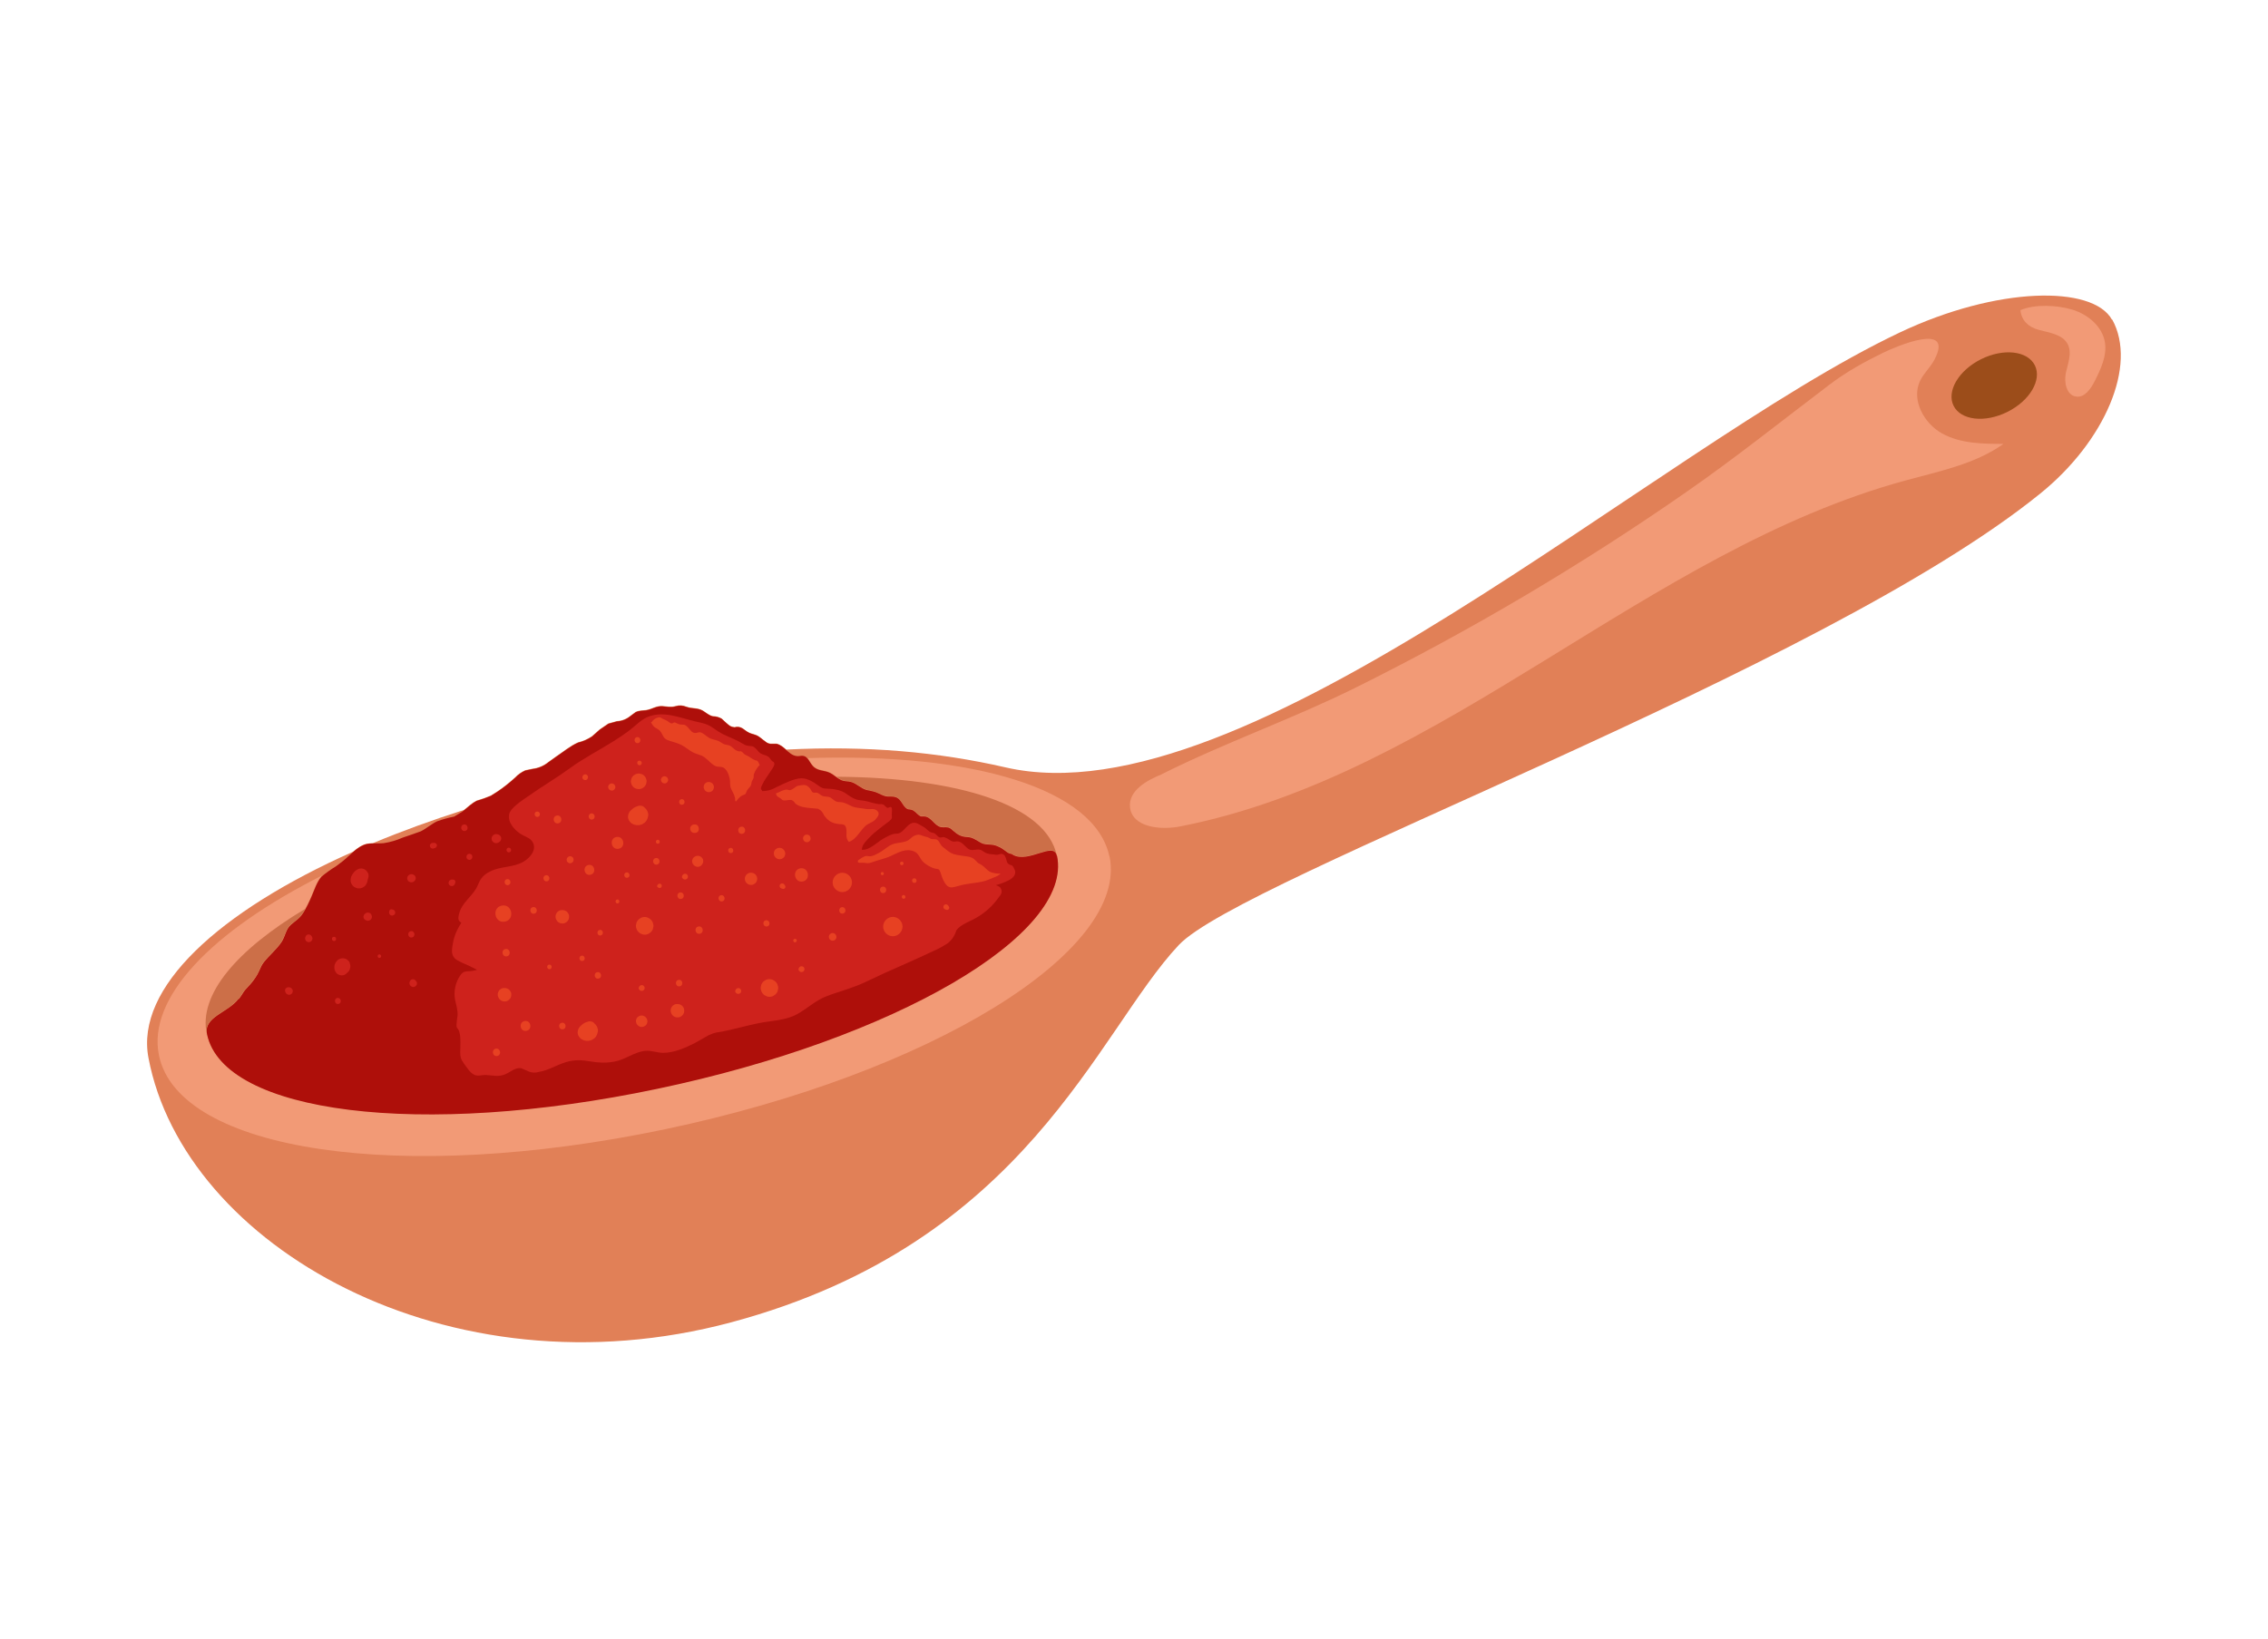 <?xml version="1.0" encoding="UTF-8"?>
<svg id="Capa_1" xmlns="http://www.w3.org/2000/svg" version="1.1" viewBox="0 0 2496 1804">
  <!-- Generator: Adobe Illustrator 29.3.1, SVG Export Plug-In . SVG Version: 2.1.0 Build 151)  -->
  <defs>
    <style>
      .st0 {
        fill: #ae0f0a;
      }

      .st1 {
        fill: #9c4d1a;
      }

      .st2 {
        fill: #e18057;
      }

      .st3 {
        fill: #cc6f48;
      }

      .st4 {
        fill: #e74122;
      }

      .st5 {
        fill: #ce221c;
      }

      .st6 {
        fill: #f29a76;
      }
    </style>
  </defs>
  <path class="st2" d="M2324.3,351.9c-21.2-38.2-126.6-36.6-233.6,14.1-269.7,127.8-718.7,539.6-984,478.7-74.1-17-152.9-24.1-241.5-19.6-3.1-2.8-6.3-5.6-10.5-6.6-1.5,0-3,0-4.6,0-3.1.3-5.8-.6-8.1-2.7-3.7-2.5-6.1-5.4-10.3-7-3.8-1.4-6-1.4-9.7-3.8-1.6-1.2-3.3-2.3-4.9-3.5-2.8-1.7-5.7-2.1-8.7-1.2-4.4-.4-5.5-1.6-9.3-4.9-1.7-1.5-3.3-3.1-5-4.6-3-1.7-6.3-2.6-9.8-2.6-4.3-1.1-7-3.8-10.6-6-5.9-3.6-11.9-2.1-18.2-4.4-4.5-1.6-7.4-2-12-.7-5.4,1.5-8.9.4-14.4,0-7.2-.5-11.4,3.4-18.2,4.4-4.2.6-7.3.2-11.4,2.1-1.9,1.4-3.9,2.8-5.8,4.3-4.3,3.5-9.3,5.5-14.9,5.8-3.1.9-6.2,1.7-9.3,2.6-3.2,2.2-6.3,4.3-9.5,6.5-2.9,2.5-5.8,5-8.6,7.6-4.7,3.1-9.8,5.4-15.3,6.7-8.6,3.8-16.3,10.3-24.1,15.5-2.9,2.1-5.9,4.2-8.8,6.3-5,4-10.7,6.4-17.1,7.2-2.7.6-5.4,1.2-8.1,1.7-4.2,1.9-7.9,4.5-11,7.8-6.2,5.6-12.6,10.8-19.5,15.4-2.5,1.6-4.9,3.1-7.4,4.7-5.1,2.1-10.3,4-15.6,5.5-5.5,2.8-9.2,6.6-13.9,10.3-35.3,11.3-68.9,23.5-100.2,36.6-2.2,0-4.4.2-6.6.6-5.6,1.2-10.6,4.8-15.3,8.8-147.9,65.8-239.8,149.8-225.1,227,39.1,206.3,329,374.7,641.4,291,325.7-87.4,402.4-319.6,492.5-415.3,69.7-74.1,706.9-301.4,948.4-497.2,70.5-57.1,106.9-140.7,78.8-191.4Z"/>
  <path class="st6" d="M1220.9,942.7c-15.7-74.8-150.2-114.2-332.1-108.2,1.9,2.2,3.3,5.3,5.6,8,5.4,6.3,12.8,4.5,19.6,8.1,4.1,2.2,7.4,5.7,11.7,7.6,3.6,1.7,7,1.2,10.8,2.1,6.3,1.5,10.7,7,17,8.8,3.5,1,7,1.3,10.4,2.5,4.7,1.7,8.4,4.5,13.5,4.8,2.7.1,5.2-.2,7.8.5,6.1,1.6,7.3,7.7,11.3,11.6,2.8,2.8,3.3,1.6,6.4,2.4,3.3.9,5.1,3.4,7.7,5.5,3.4,2.8,3.2,1.6,6.8,1.9,7.9.6,10.8,10.2,18.3,11.8,1.7.4,3.6,0,5.4.1,3.9,0,5.2,1.3,8,3.9,4.8,4.4,9.1,6.7,15.6,6.9,5.8.2,10,3.7,14.9,6.3,4.7,2.6,8.8,1.5,13.8,2.4,2.5.5,5.2,1.7,7.5,2.8,2.9,1.5,5.1,3.3,7.6,5.2,2.2,1.6,2.9,1.2,5,2,.6.2,1.1.6,1.6,1,17.1,9.3,44.7-14.9,48,.8,18.2,86.8-178.7,201.7-439.9,256.5-261.2,54.8-477.3,26.8-495.5-60-4-19.2,23.2-23.8,34.4-38.8l.9-.4c1.8-2.5,3.6-5.1,5.2-7.8,2.4-3.3,4.9-5.4,7.4-8.4,3.7-4.4,7.1-9.1,9.4-14.3,1.7-3.8,2.8-6.6,5.4-9.9,6-7.6,13.9-13.9,19.3-22,4.2-6.3,4.5-13.9,10.2-18.9,5.3-4.7,9.1-6.3,13.5-13,3.6-5.6,6.9-12.6,9.5-18.7,3.2-7.4,5.4-14.9,10.6-21.2l1.4-1.1c-122.5,61.7-193.2,135.2-179.9,198.5,22,104.8,265,142.3,557,81,292-61.3,511-195.9,489-300.7Z"/>
  <path class="st3" d="M925.6,858.3c3.6,1.7,7,1.2,10.8,2.1,6.3,1.5,10.7,7,17,8.8,3.5,1,7,1.3,10.4,2.5,4.7,1.7,8.4,4.5,13.5,4.8,2.7.1,5.2-.2,7.8.5,6.1,1.6,7.3,7.7,11.3,11.6,2.8,2.8,3.3,1.6,6.4,2.4,3.3.9,5.1,3.4,7.7,5.5,3.4,2.8,3.2,1.6,6.8,1.9,7.9.6,10.8,10.2,18.3,11.8,1.7.4,3.6,0,5.4.1,3.9,0,5.2,1.3,8,3.9,4.8,4.4,9.1,6.7,15.6,6.9,5.8.2,10,3.7,14.9,6.3,4.7,2.6,8.8,1.5,13.8,2.4,2.5.5,5.2,1.7,7.5,2.8,2.9,1.5,5.1,3.3,7.6,5.2,2.2,1.6,2.9,1.2,5,2,.6.2,1.1.6,1.6,1,17.1,9.3,44.7-14.9,48,.8-11.6-55.1-107.2-85.7-242.3-86.6,1.5,1.1,3.1,2.2,4.8,3Z"/>
  <path class="st0" d="M1163,941.9c-3.3-15.8-30.9,8.5-48-.8-.5-.4-1-.8-1.6-1-2.2-.8-2.8-.4-5-2-2.6-1.9-4.8-3.7-7.6-5.2-2.2-1.1-4.9-2.3-7.5-2.8-5-.9-9.1.1-13.8-2.4-4.9-2.7-9.1-6.1-14.9-6.3-6.5-.2-10.8-2.6-15.6-6.9-2.8-2.6-4.1-3.8-8-3.9-1.7,0-3.6.2-5.4-.1-7.5-1.6-10.4-11.2-18.3-11.8-3.6-.3-3.4.9-6.8-1.9-2.5-2.1-4.4-4.7-7.7-5.5-3.2-.8-3.6.3-6.4-2.4-4-3.9-5.2-10-11.3-11.6-2.7-.7-5.1-.4-7.8-.5-5.2-.2-8.8-3.1-13.5-4.8-3.4-1.2-6.9-1.6-10.4-2.5-6.3-1.8-10.8-7.2-17-8.8-3.7-.9-7.2-.4-10.8-2.1-4.3-2-7.5-5.4-11.7-7.6-6.8-3.6-14.2-1.8-19.6-8.1-4.6-5.3-5.6-12.2-13.8-10.8-11.3,2-15.7-10.7-25.7-13.2-1.5,0-3,0-4.6,0-3.1.3-5.8-.6-8.1-2.7-3.7-2.5-6.1-5.4-10.3-7-3.8-1.4-6-1.4-9.7-3.8-1.6-1.2-3.3-2.3-4.9-3.5-2.8-1.7-5.7-2.1-8.7-1.2-4.4-.4-5.5-1.6-9.3-4.9-1.7-1.5-3.3-3.1-5-4.6-3-1.7-6.3-2.6-9.8-2.6-4.3-1.1-7-3.8-10.6-6-5.9-3.6-11.9-2.1-18.2-4.4-4.5-1.6-7.4-2-12-.7-5.4,1.5-8.9.4-14.4,0-7.2-.5-11.4,3.4-18.2,4.4-4.2.6-7.3.2-11.4,2.1-1.9,1.4-3.9,2.8-5.8,4.3-4.3,3.5-9.3,5.5-14.9,5.8-3.1.9-6.2,1.7-9.3,2.6-3.2,2.2-6.3,4.3-9.5,6.5-2.9,2.5-5.8,5-8.6,7.6-4.7,3.1-9.8,5.4-15.3,6.7-8.6,3.8-16.3,10.3-24.1,15.5-2.9,2.1-5.9,4.2-8.8,6.3-5,4-10.7,6.4-17.1,7.2-2.7.6-5.4,1.2-8.1,1.7-4.2,1.9-7.9,4.5-11,7.8-6.2,5.6-12.6,10.8-19.5,15.4-2.5,1.6-4.9,3.1-7.4,4.7-5.1,2.1-10.3,4-15.6,5.5-6.2,3.2-10.1,7.7-15.8,11.8-3,1.8-5.9,3.6-8.9,5.4-6.4,1.3-12.7,3-18.8,5.2-6.2,2.9-11.7,7.9-17.9,11-6.7,2.4-13.4,4.8-20.1,7-6.7,3-13.7,5-21,6.1-6,.6-12.2-.3-18.1.9-10.2,2.1-18.7,12.4-26.4,18.6-2.7,2.1-5.5,4.1-8.2,6.2-5.5,3.3-10.8,7.1-15.7,11.3-5.2,6.3-7.4,13.8-10.6,21.2-2.6,6.1-5.9,13.2-9.5,18.7-4.3,6.6-8.2,8.2-13.5,13-5.7,5.1-6,12.6-10.2,18.9-5.4,8.1-13.2,14.4-19.3,22-2.6,3.3-3.7,6.1-5.4,9.9-2.3,5.2-5.7,10-9.4,14.3-2.5,3-5,5.1-7.4,8.4-1.6,2.7-3.4,5.3-5.2,7.8l-.9.4c-11.2,14.9-38.4,19.6-34.4,38.8,18.2,86.8,234.3,114.9,495.5,60,261.2-54.8,458.1-169.7,439.9-256.5Z"/>
  <path class="st5" d="M1116.8,957.7c-.7-1.5-1.5-3.9-2.9-4.9-1.1-.8-2.4-.7-3.5-1.4-2.2-1.4-2.4-3.2-3-5.5-.6-2.3-1.7-5.2-4.4-5.9-1.9-.5-4,.9-5.9.9-1.2,0-2.3-.3-3.4-.4-2.9-.2-6.2-.4-8.9-1.7-3.4-1.7-4.2-3.7-8.5-3.7-4.2,0-7.4,1.8-11.2-1.1-3.4-2.6-6.4-7.4-11-7.9-1.8-.2-3.5.6-5.3.2-2.4-.4-3.9-2.1-5.9-3.1-1.4-.7-3.2-1.6-4.7-1.8-1.2,0-2.7.7-3.9.4-3.1-.8-3.9-4.4-7.3-5-2.7-.5-3.7-1-5.8-2.8-1.7-1.4-3.1-2.9-5-3.9-3.6-1.9-8-5.6-12.3-4.2-5.5,1.8-8.6,8.4-13.7,11-2.4,1.2-4.8.5-7.3,1.2-3.4.9-7.9,3.4-10.9,5.1-7.1,4.1-14.8,12.7-23.5,12.2,0-5.4,4.8-9.9,8.3-13.5,3.4-3.6,7.2-6.8,11.1-9.8,2.7-2.1,5.5-4.2,8.2-6.3,1.9-1.2,3.5-2.6,4.9-4.2,1-1.7.4-3.2.4-5,0-1.2.8-6.9-.4-7.9-1.6-1.4-2.8,1-4.7.4-1.3-.9-2.5-2-3.6-3.2-1.3-.7-2.7-1-4.2-.7-5.3-.2-10.7-2.4-15.9-3.5-3.3-.7-6.6-.6-9.8-1.6-4.6-1.4-8.2-4.1-12.1-6.8-4.7-3.3-11.1-4.6-16.7-5-5.1-.4-7.9.3-12.1-2.7-5.6-4.1-12.8-9.1-20-8.9-4.2,0-8.6,1.5-12.5,3-5.3,2.1-10.5,4.5-15.6,7.1-4.6,2.7-9.6,4-14.9,4-1.9-3.3-2.1-2.6.2-7.5,1-2.2,2.3-4.3,3.6-6.3,2.5-3.8,5.2-7.5,7.6-11.4,1.4-2.3,2.6-4.3,1.4-6.6-.3-.5-1.3-.7-1.8-1.1-1.8-1.6-2.4-3.5-4.3-5-2.6-1.9-5.7-1.9-8.5-3.6-2.8-1.7-3.5-3.9-5.9-5.9-3.1-2.7-4-1.9-8-2.5-2.6-.3-4.8-1.7-7-3-8.2-5-17.6-7.5-25.8-12.8-3.6-2.3-7.6-5.5-11.4-7.2-4.8-2.1-9.7-2.8-14.7-4-16.8-4.1-35-12-52.3-4.4-7.1,3.2-14,10.6-20,15-5.4,4-11.1,7.8-16.8,11.4-15.9,10-32.6,18.5-47.9,29.6-15.1,11-31.2,20.4-46.4,31.2-5.5,3.9-19.8,12.7-20.6,20.1-.5,4.7.5,8.2,3.1,11.9,2.5,3.7,5.3,6.3,9,8.9,3.2,2.3,9.6,4.1,12.5,7.5,7.3,8.7-.9,18.7-8.6,23.3-11.3,6.7-25.3,4.9-36.8,10.8-4.2,2.1-7.4,4.3-10.2,8.3-2.2,3.2-3.4,7.4-5.4,10.7-5.3,8.9-14.8,15.5-18,25.4-.7,2.2-2.2,6.9-1,9.3,2.2,4.3,4.4.2.9,6-4.3,7.1-6.8,14.3-7.9,22.4-.7,4.9-1.2,9.6,2.6,13.6,2.9,3.1,13,6.8,15.7,8.2,3,1.5,5.9,2.9,8.9,4.4-2.8.7-5.6,1.4-8.5,1.5-4.4.2-6.7.2-9.6,4-5.6,7.5-8,18.3-6.2,27.4,1.2,6,2.9,10.3,2.8,16.7,0,1.3-1.9,11.7-.9,13.7,1.3,2.6,2,1.9,3,5.8,1.7,6.8.8,14.6.8,21.6,0,5,.6,7.7,3.5,11.6,3.5,4.7,8,12.7,13.9,13.9,3.7.8,7.4-.7,11.3-.4,7.7.5,13.8,2.3,21.3-1,5.7-2.5,10.4-7.4,17-6.5,2.2.9,4.4,1.8,6.6,2.8,4.2,2.2,8.5,2.6,12.8,1.3,10.6-1.6,19.5-7.6,29.7-10.7,9.9-3,17.6-2.5,27.5-.8,8.7,1.5,17.5,1.8,26.3.1,11.9-2.2,21.9-10.7,33.8-11.8,6.7-.6,12.7,2.1,19.4,2.2,12.2,0,24.1-5.3,35-10.7,3.8-2.2,7.6-4.4,11.4-6.5,5.5-3.5,11.4-5.5,17.7-6,13.6-2.6,26.8-6.5,40.4-9.3,14.7-3.1,29.9-2.7,43.6-10.3,10.8-6,19.7-14.7,31.2-19.2,14.2-5.6,28.8-9,42.8-15.6,15.1-7.2,30.3-14.2,45.6-20.8,9.8-4.2,19.4-8.8,29.1-13.3,5.9-2.5,11.6-5.6,17-9.2,4.4-3.7,7.4-8.3,9.1-13.9,4.7-6.7,15.2-9.8,21.8-13.8,10.1-5.7,18.5-13.4,25.3-23.2,3.3-3.6,3.6-7,1.1-10.3-.8-.9-2.7-1.7-4.6-2.5,4.8-1.3,9.6-3.1,13.8-5.2,6.1-3.1,8.6-7.2,6.9-11.7Z"/>
  <path class="st1" d="M2239.4,402.1c8,16-5.5,39-30.2,51.3-24.7,12.3-51.2,9.3-59.2-6.7-8-16,5.5-39,30.2-51.3,24.7-12.3,51.2-9.3,59.2,6.7Z"/>
  <path class="st4" d="M716.2,795.2c1.4-.3,1.7-1.5,2.6-2.4,1.5-1.5,3.2-2.4,5.3-3,2.5-.7,2.9.2,5.1,1.3,1.8.9,3.6,1.5,5.2,2.5,1.1.7,3.5,2.8,4.8,2.7,2.2-.1,2.1-1.9,4.5-.7,2.4,1.2,4.2,2.1,7,2,3.2,0,4.2.7,6.6,3.3,2.5,2.7,4.2,6.1,8.2,5.9,2.2-.1,3.9-1.3,6.1-.5,2.8,1.1,6.1,4.3,8.7,5.8,3.3,2,6.8,2,10.3,3.5,2.2,1,4,2.6,6.2,3.5,1.7.7,3.6.7,5.4,1.3,4.5,1.5,6.4,6.4,11.6,6.7,1.5,0,1.3-.6,2.8.6,1.8,1.3,2,2.5,4.3,3.4,3.6,1.5,6.5,4.3,10,5.7.8.3,1.8.2,2.5.7,1.2.8,1.9,3.4,2.8,4.6-2.4,1.7-5.6,7.2-6.5,10-.5,1.5,0,2.6-.4,4-.4,1.8-1.8,3.2-2.2,5.1-.4,2.5-.4,3.4-2.2,5.4-1.3,1.4-2.5,2.8-3.3,4.6-.6,1.3-.5,2.3-1.8,3.2-1.7.5-3.3,1.3-4.8,2.3-1.9,1.6-3.5,3.5-5,5.5-1.4-.3-.8-2.3-1-3.4-.6-3.2-2-5.9-3.5-8.7-1.3-2.5-1.9-4-2-6.9,0-2.3,0-4.2-.5-6.5-1.1-4.8-3.7-11.4-8.7-12.4-3.7-.7-5.1.3-8.5-1.9-4.9-3.1-8.6-8.6-14-10.8-3-1.2-6.2-1.9-9.1-3.4-4.4-2.3-8.2-5.8-12.6-8.1-4.4-2.3-9-3.2-13.6-4.8-2.8-1-4.7-1.8-6.3-4.3-1.3-2-2.1-4.4-3.7-6.3-1.5-1.7-3.3-2.4-5.1-3.6-1.2-.8-2-1.4-2.8-2.5-2.6-3.5-1.1-2.6-2.6-3.8Z"/>
  <path class="st4" d="M853.9,873.4c3.9-1.3,8.1-4.5,12.5-4.2.9,0,1.7.6,2.7.6,1.3,0,3.7-1.5,4.8-2.3,2-1.3,2.5-2.3,5-2.7,4.1-.7,7.6-1.7,10.8,1.3,1.8,1.6,1.8,1.6,3,3.8.9,1.7,1.4,2.5,3.4,2.7,1.1.1,1.9-.4,3.2,0,1.9.6,3.5,2.4,5.4,3.3,3.4,1.6,6.4.2,9.7,2.3,1.9,1.2,3.6,3,5.7,4,1.8.8,3.6.6,5.5.8,4.2.3,8.3,3,12.2,4.6,4.7,2,10.6,1.9,15.7,2.9,4.3.8,8.4-1.4,12,2.1,3.1,3,.8,6-1.5,8.8-2.4,3-5.5,3.9-8.7,5.7-2.4,1.4-4,3-5.8,5.1-4,4.6-9,13-15.4,14.4-4.3-4.8-1.6-9.5-2.9-15.2-1-4.6-4.3-3.9-8-4.3-7.5-.9-12.1-3.5-16.4-9.8-1.3-3.3-3.5-5.7-6.7-7.1-2.6-.3-5.3-.5-7.9-.7-5.3-.4-12.8-1.3-17-5.1-1-1.9-2.5-3.2-4.5-3.9-1.9,0-3.8.2-5.7.5-3.4.2-3.5.2-5.8-2-1.6-1.5-4.6-1.7-5.2-5.5Z"/>
  <path class="st4" d="M944.1,947.1c2.8-1.6,6.3-4.9,9.8-4.9,1.6,0,2.7.5,4.3.3,3.1-.4,5.9-2.1,8.7-3.5,4.7-2.4,8.2-5.8,12.6-8.4,2.9-1.7,5.9-2.3,9.2-2.8,3.8-.6,8-1,11.3-3.2,2.6-1.8,3.9-3.8,7-5,3.6-1.4,5.2-.9,8.5.4,1.9.8,3.9,1,5.8,1.7,1.2.4,2.5,1.5,3.7,1.8,2.2.6,4.6-.4,6.6,1.1,2.5,1.8,3.2,5.4,5.7,7.4,2.8,2.3,6.3,5.2,9.4,6.9,3.5,1.9,7.8,2.4,11.7,3,4.5.7,9.7.7,13.5,3.6,1.6,1.3,2.8,3,4.4,4.3,1.4,1.1,3.2,1.6,4.6,2.7,2.9,2,5.1,5.1,8.2,6.9,2.6,1.5,9,2.6,12.1,2.2-1.9,2-4.8,3.3-7.3,4.2-4.2,1.6-8.3,3.7-12.7,4.6-8.7,1.8-17.7,2.2-26.2,4.7-7.3,2.1-11.1,3.5-15.4-3.6-2.3-3.7-3.4-7.6-4.8-11.7-1.2-3.5-2-3-5.2-3.6-4.8-1-10.7-4.4-14-7.9-3.4-3.6-4.6-9-9.4-11-9.2-4-17.5,1.1-25.8,4.9-6.7,3.1-14.3,4.5-21.2,7.1-3.8,1.4-5,.7-8.9.4-2.4-.2-7.7.9-6-2.4Z"/>
  <path class="st4" d="M703.3,837.3c-3.2.5-2.3,5.5.9,5,3.2-.5,2.4-5.5-.9-5Z"/>
  <path class="st4" d="M604.2,1061.8c-3.2.5-2.3,5.5.9,5,3.2-.6,2.4-5.5-.9-5Z"/>
  <path class="st4" d="M712.8,893.9c-.1-.9-.5-1.6-1.1-2.3-.5-.9-1.1-1.6-1.9-2.2h0c-.6-.9-1.3-1.4-2.1-1.8-.5-.4-1.1-.6-1.7-.6-.9-.3-1.8-.3-2.8-.1-.6.2-1.2.4-1.8.6h-.2c-.5.3-1.1.5-1.6.6l-.5.3c-.9.5-1.9.9-2.7,1.7l-.7.6-1.4,1.3c-.6.5-1.1,1-1.5,1.7-.9,1.3-1.4,2.7-1.6,4.3-.2,1.6.1,3.2.8,4.7.7,1.4,1.7,2.6,2.9,3.5.7.4,1.5.8,2.2,1.2h.3c0,.1.5.3.5.3.8.2,1.7.4,2.6.6h.3s1.4,0,1.4,0c.9,0,1.8,0,2.6-.4l1.4-.4h.3c0-.1.5-.4.5-.4.8-.5,1.6-1,2.4-1.5h.1c0,0,1.8-2,1.8-2l.6-1.2.6-1.2h0c0-.1.1-.4.1-.4l.2-.6c.2-.8.4-1.6.6-2.4.2-1.3,0-2.6-.5-3.8Z"/>
  <path class="st4" d="M657.4,1131.3c-.1-.9-.5-1.6-1.1-2.3-.5-.9-1.1-1.6-1.9-2.2h0c-.6-.9-1.3-1.4-2.1-1.8-.5-.4-1.1-.6-1.7-.6-.9-.3-1.8-.3-2.8-.1-.6.2-1.2.4-1.8.6h-.2c-.5.3-1.1.5-1.6.6l-.5.3c-.9.5-1.9.9-2.7,1.7l-.7.6-1.4,1.3c-.6.5-1.1,1-1.5,1.7-.9,1.3-1.4,2.7-1.6,4.3-.2,1.6.1,3.2.8,4.7.7,1.4,1.7,2.6,2.9,3.5.7.4,1.5.8,2.2,1.2h.3c0,.1.5.3.5.3.8.2,1.7.4,2.6.6h.3s1.4,0,1.4,0c.9,0,1.8,0,2.6-.4l1.4-.4h.3c0-.1.5-.4.5-.4.8-.5,1.6-1,2.4-1.5h.1c0,0,1.8-2,1.8-2l.6-1.2.6-1.2h0c0-.1.1-.4.1-.4l.2-.6c.2-.8.4-1.6.6-2.4.2-1.3,0-2.6-.5-3.8Z"/>
  <path class="st4" d="M734.9,856.7c-.3-.6-.7-1.1-1.3-1.5l-.9-.5c-.7-.2-1.4-.3-2.1-.2-.5,0-1,.3-1.4.6l-1.1,1-.6,1.4c-.2.5-.2,1,0,1.6l.3,1c.3.6.7,1.1,1.3,1.5l.9.5c.7.2,1.4.3,2.1.2.5,0,1-.3,1.4-.6l1.1-1,.6-1.4c.2-.5.2-1,0-1.6l-.3-1Z"/>
  <path class="st4" d="M749.9,879.7c-3.9.7-2.9,6.8,1,6.1,3.9-.7,2.9-6.8-1-6.1Z"/>
  <path class="st4" d="M763.8,907.6h-.6c-5.8,1.4-4.3,9.9,1.6,9.2h.6c5.9-.8,4.3-10.5-1.6-9.2Z"/>
  <path class="st4" d="M718.2,1015c-.7-1.5-1.8-2.8-3.2-3.8-.7-.4-1.5-.8-2.2-1.2-1.6-.6-3.3-.8-5-.5-1.3.2-2.5.7-3.5,1.5-1.1.6-2,1.4-2.7,2.5-.8,1-1.3,2.2-1.4,3.4-.4,1.2-.5,2.5-.2,3.8.3.8.5,1.7.8,2.5.7,1.5,1.8,2.8,3.2,3.8.7.4,1.5.8,2.2,1.2,1.6.6,3.3.8,5,.5,1.3-.2,2.5-.7,3.5-1.5,1.1-.6,2-1.4,2.7-2.5.8-1,1.3-2.2,1.4-3.4.4-1.2.5-2.5.2-3.8-.3-.8-.5-1.7-.8-2.5Z"/>
  <path class="st4" d="M855.5,1083.4c-.7-1.5-1.8-2.8-3.2-3.8-.7-.4-1.5-.8-2.2-1.2-1.6-.6-3.3-.8-5-.5-1.3.2-2.5.7-3.5,1.5-1.1.6-2,1.4-2.7,2.5-.8,1-1.3,2.2-1.4,3.4-.4,1.2-.5,2.5-.2,3.8.3.8.5,1.6.8,2.5.7,1.5,1.8,2.8,3.2,3.8.7.4,1.5.8,2.2,1.2,1.6.6,3.3.8,5,.5,1.3-.2,2.5-.7,3.5-1.5,1.1-.6,2-1.4,2.7-2.5.8-1,1.3-2.2,1.4-3.4.4-1.2.5-2.5.2-3.8-.3-.8-.5-1.6-.8-2.5Z"/>
  <path class="st4" d="M815.6,910c-5,.9-3.7,8.7,1.3,7.8,5-.9,3.7-8.7-1.3-7.8Z"/>
  <path class="st4" d="M863.6,936.9c-.5-1-1.2-1.8-2.1-2.5l-1.4-.8c-1.1-.4-2.2-.5-3.3-.3-.9.1-1.6.4-2.3.9-.7.4-1.3.9-1.8,1.6-.5.7-.8,1.4-.9,2.2-.3.8-.3,1.6-.1,2.5.2.5.3,1.1.5,1.6.5,1,1.2,1.8,2.1,2.5l1.4.8c1.1.4,2.2.5,3.3.3.9-.1,1.6-.4,2.3-.9.7-.4,1.3-.9,1.8-1.6.5-.7.8-1.4.9-2.2.3-.8.3-1.6.1-2.5-.2-.5-.3-1.1-.5-1.6Z"/>
  <path class="st4" d="M711.9,1121.5c-.5-1-1.2-1.8-2.1-2.5l-1.4-.8c-1.1-.4-2.2-.5-3.3-.3-.9.1-1.6.4-2.3.9-.7.4-1.3.9-1.8,1.6-.5.7-.8,1.4-.9,2.2-.3.8-.3,1.6-.1,2.5.2.5.3,1.1.5,1.6.5,1,1.2,1.8,2.1,2.5l1.4.8c1.1.4,2.2.5,3.3.3.9-.1,1.6-.4,2.3-.9.7-.4,1.3-.9,1.8-1.6.5-.7.8-1.4.9-2.2.3-.8.3-1.6.1-2.5-.2-.5-.3-1.1-.5-1.6Z"/>
  <path class="st4" d="M925.2,960.8c-5.7,1-9.7,6.6-8.7,12.3,1,5.7,6.6,9.7,12.3,8.7,5.7-1,9.7-6.6,8.7-12.3-1-5.7-6.6-9.7-12.3-8.7Z"/>
  <path class="st4" d="M980.8,1009.4c-5.7,1-9.7,6.6-8.7,12.3,1,5.7,6.6,9.7,12.3,8.7,5.7-1,9.7-6.6,8.7-12.3-1-5.7-6.6-9.7-12.3-8.7Z"/>
  <path class="st4" d="M891.7,921c-.3-.7-.8-1.2-1.4-1.6l-.9-.5c-.7-.3-1.4-.3-2.2-.2-.6,0-1.1.3-1.5.6l-1.2,1.1c-.3.4-.5.9-.6,1.5-.2.5-.2,1.1,0,1.7l.3,1.1c.3.7.8,1.2,1.4,1.6l.9.5c.7.3,1.4.3,2.2.2.6,0,1.1-.3,1.5-.6l1.2-1.1c.3-.4.5-.9.6-1.5.2-.5.2-1.1,0-1.6l-.3-1.1Z"/>
  <path class="st4" d="M920.1,1029.4c-.3-.7-.8-1.2-1.4-1.6l-.9-.5c-.7-.3-1.4-.3-2.2-.2-.6,0-1.1.3-1.5.6l-1.2,1.1c-.3.4-.5.9-.6,1.5-.2.5-.2,1.1,0,1.7l.3,1.1c.3.7.8,1.2,1.4,1.6l.9.5c.7.3,1.4.3,2.2.2.6,0,1.1-.3,1.5-.6l1.2-1.1c.3-.4.5-.9.6-1.5.2-.5.2-1.1,0-1.6l-.3-1.1Z"/>
  <polygon class="st4" points="863.8 974.5 863 973.4 861.8 972.5 860.3 972.4 859.6 972.6 858.4 973.6 858 974.6 858 975.7 858.6 977.1 859.8 977.9 861.1 978.3 861.8 978.5 862.7 978.4 863.3 978.1 864 977.5 864.2 976.9 864.4 976.3 864.3 975.4 863.8 974.5"/>
  <polygon class="st4" points="1044.1 997.6 1043.3 996.5 1042.1 995.6 1040.6 995.5 1039.8 995.7 1038.7 996.7 1038.3 997.7 1038.2 998.8 1038.9 1000.2 1040.1 1001 1041.4 1001.4 1042 1001.6 1043 1001.5 1043.6 1001.2 1044.2 1000.6 1044.5 1000 1044.7 999.4 1044.5 998.5 1044.1 997.6"/>
  <path class="st4" d="M793.5,985.4c-4.4.8-3.2,7.5,1.2,6.8,4.4-.8,3.2-7.5-1.2-6.8Z"/>
  <path class="st4" d="M803.7,933.3c-3.6.6-2.7,6.3,1,5.7,3.6-.6,2.7-6.3-1-5.7Z"/>
  <polygon class="st4" points="756.8 963.6 756.4 962.9 755.8 962.3 755 961.9 754.2 961.7 753 961.9 752.2 962.3 751.3 963.1 750.9 963.7 750.6 964.6 750.5 965.5 750.7 966.1 751.5 967.1 752.1 967.6 752.8 967.9 753.6 968.1 754.9 968 755.6 967.6 756.3 967.1 756.7 966.4 757 965.7 757.1 964.4 756.8 963.6"/>
  <polygon class="st4" points="885.1 1065.4 884.6 1064.7 884 1064.2 883.3 1063.8 882.5 1063.6 881.2 1063.7 880.4 1064.1 879.5 1064.9 879.2 1065.6 878.8 1066.4 878.8 1067.4 878.9 1068 879.7 1068.9 880.3 1069.4 881 1069.8 881.8 1070 883.1 1069.8 883.9 1069.5 884.5 1068.9 885 1068.3 885.3 1067.5 885.3 1066.2 885.1 1065.4"/>
  <polygon class="st4" points="815.4 1089.5 815 1088.8 814.4 1088.2 813.7 1087.8 812.9 1087.6 811.6 1087.8 810.8 1088.1 809.9 1089 809.5 1089.6 809.2 1090.5 809.1 1091.4 809.3 1092 810.1 1093 810.7 1093.5 811.4 1093.8 812.2 1094 813.5 1093.9 814.3 1093.5 814.9 1093 815.4 1092.3 815.6 1091.5 815.7 1090.3 815.4 1089.5"/>
  <polygon class="st4" points="709.2 1086.2 708.7 1085.5 708.1 1084.9 707.4 1084.5 706.6 1084.3 705.3 1084.5 704.6 1084.8 703.7 1085.7 703.3 1086.3 702.9 1087.2 702.9 1088.1 703.1 1088.7 703.9 1089.7 704.4 1090.2 705.2 1090.5 706 1090.7 707.2 1090.6 708 1090.2 708.6 1089.7 709.1 1089 709.4 1088.3 709.4 1087 709.2 1086.2"/>
  <path class="st4" d="M689.4,960.3c-3.8.7-2.8,6.5,1,5.9,3.8-.6,2.8-6.5-1-5.9Z"/>
  <path class="st4" d="M640.1,1051.9c-3.8.7-2.8,6.5,1,5.9,3.8-.6,2.8-6.5-1-5.9Z"/>
  <polygon class="st4" points="728.1 974 727.8 973.5 727.3 973.1 726.8 972.8 726.2 972.7 725.2 972.8 724.6 973 724 973.7 723.5 974.2 723.2 974.9 723.2 975.5 723.3 976 723.9 976.6 724.5 977 725.1 977.3 725.7 977.5 726.6 977.3 727.2 977.1 727.7 976.7 728 976.2 728.2 975.6 728.3 974.7 728.1 974"/>
  <path class="st4" d="M660,1023.6c-3.9.7-2.9,6.8,1,6.1,3.9-.7,2.9-6.8-1-6.1Z"/>
  <path class="st4" d="M723.6,924.4c-2.8.5-2,4.8.7,4.3,2.8-.5,2-4.8-.7-4.3Z"/>
  <path class="st4" d="M679.2,990.1c-2.8.5-2,4.8.7,4.3,2.8-.5,2-4.8-.7-4.3Z"/>
  <path class="st4" d="M785.1,864c-.4-.9-1-1.6-1.8-2.2l-1.3-.7c-.9-.4-1.9-.4-2.9-.3-.8.1-1.5.4-2.1.8-.6.3-1.2.8-1.6,1.5-.5.6-.7,1.3-.8,2-.2.7-.3,1.5-.1,2.2l.5,1.4c.4.9,1,1.6,1.8,2.2l1.3.7c.9.4,1.9.4,2.9.3.8-.1,1.5-.4,2.1-.8.6-.3,1.2-.8,1.6-1.5.5-.6.7-1.3.8-2,.2-.7.3-1.5.1-2.2l-.5-1.4Z"/>
  <path class="st4" d="M701,811.4c-4.2.7-3.1,7.3,1.1,6.6,4.2-.7,3.1-7.3-1.1-6.6Z"/>
  <path class="st4" d="M676.8,864.6c-.3-.6-.7-1.1-1.3-1.5l-.9-.5c-.7-.2-1.4-.3-2.1-.2-.5,0-1,.3-1.4.6l-1.1,1-.6,1.4c-.2.5-.2,1,0,1.6l.3,1c.3.6.7,1.1,1.3,1.5l.9.5c.7.2,1.4.3,2.1.2.5,0,1-.3,1.4-.6l1.1-1,.6-1.4c.2-.5.2-1,0-1.6l-.3-1Z"/>
  <path class="st4" d="M971.3,976c-4.5.8-3.3,7.8,1.2,7,4.5-.8,3.3-7.8-1.2-7Z"/>
  <path class="st4" d="M926.4,998.6c-4.5.8-3.3,7.8,1.2,7,4.5-.8,3.3-7.8-1.2-7Z"/>
  <path class="st4" d="M1005.8,966.8c-3.2.6-2.4,5.5.9,5,3.2-.5,2.3-5.5-.9-5Z"/>
  <path class="st4" d="M992.1,948.5c-2.5.4-1.8,4.3.7,3.8,2.5-.4,1.8-4.3-.7-3.8Z"/>
  <path class="st4" d="M874.6,1033.4c-2.5.4-1.8,4.3.7,3.8,2.5-.4,1.8-4.3-.7-3.8Z"/>
  <path class="st4" d="M994.1,985.2c-2.6.5-1.9,4.5.7,4.1,2.6-.5,1.9-4.5-.7-4.1Z"/>
  <path class="st4" d="M970.7,959.9c-2.2.4-1.6,3.8.6,3.4,2.2-.4,1.6-3.8-.6-3.4Z"/>
  <path class="st4" d="M842.9,1013c-4.4.8-3.2,7.5,1.2,6.8,4.4-.8,3.2-7.5-1.2-6.8Z"/>
  <path class="st4" d="M880.8,955.8c-9.3,1.6-6.8,16.1,2.5,14.5,9.3-1.6,6.8-16.1-2.5-14.5Z"/>
  <path class="st4" d="M832.2,963.7c-.4-.8-1-1.4-1.8-1.9-.7-.6-1.5-.9-2.4-1-.9-.3-1.8-.3-2.7-.1-.6.2-1.2.4-1.7.5-1.1.5-2,1.3-2.7,2.2l-.8,1.5c-.4,1.2-.5,2.3-.3,3.5.2.6.4,1.2.5,1.7.4.8.9,1.5,1.6,2.1.6.6,1.3,1.1,2.2,1.4.6.3,1.1.4,1.7.4.6,0,1.2.1,1.9,0,.6-.1,1.2-.3,1.7-.6.5-.2,1-.5,1.5-.9l1.2-1.3c.6-.7.9-1.5,1-2.4.3-.9.3-1.8.1-2.7-.1-.9-.5-1.8-1-2.5Z"/>
  <path class="st4" d="M768.7,1019.8c-5.2.9-3.8,8.9,1.4,8,5.2-.9,3.8-8.9-1.4-8Z"/>
  <path class="st4" d="M748.4,982.4c-4.6.8-3.4,7.9,1.2,7.1,4.6-.8,3.4-7.9-1.2-7.1Z"/>
  <path class="st4" d="M746.8,1078.6c-4.6.8-3.4,7.9,1.2,7.1,4.6-.8,3.4-7.9-1.2-7.1Z"/>
  <path class="st4" d="M657.4,1070.1c-4.6.8-3.4,7.9,1.2,7.1,4.6-.8,3.4-7.9-1.2-7.1Z"/>
  <path class="st4" d="M773.7,946.2c0-.5-.3-1-.7-1.4l-1-1.2-1.3-.9c-.4-.3-.9-.5-1.5-.5-.8-.3-1.6-.3-2.4-.1l-1.6.5-1.3.8-1.1,1.1-.7,1.4-.4,1.5c-.1.8,0,1.6.3,2.4,0,.5.3,1,.7,1.4.4.7.9,1.3,1.6,1.7l.4.3c.6.5,1.3.7,2,.8.7.2,1.5.3,2.2.1l1.4-.5c.9-.4,1.6-1,2.2-1.8l.3-.4.7-1.4.4-1.5c.1-.8,0-1.6-.3-2.4Z"/>
  <path class="st4" d="M721.7,944.5c-4.7.8-3.4,8,1.2,7.2,4.7-.8,3.4-8-1.2-7.2Z"/>
  <path class="st4" d="M678.5,921.3c-8.4,1.4-6.1,14.4,2.2,13,8.4-1.4,6.1-14.4-2.2-13Z"/>
  <path class="st4" d="M625.7,1006c-.6-1.2-1.4-2.2-2.4-2.9-1.1-.8-2.3-1.2-3.6-1.3h-.5c-1.3-.1-2.5,0-3.7.6-1.1.5-2.1,1.3-2.8,2.3-.7,1-1.1,2.2-1.3,3.4-.1,1.3,0,2.5.6,3.7l.2.5c.6,1.2,1.4,2.2,2.4,2.9,1.1.8,2.3,1.2,3.6,1.3,1.4.1,2.7,0,3.9-.7,1.2-.6,2.2-1.4,2.9-2.4.8-1.1,1.2-2.3,1.3-3.6.1-1.4,0-2.7-.7-3.9Z"/>
  <path class="st4" d="M752.4,1109.4c-.6-1.2-1.4-2.2-2.4-2.9-1.1-.8-2.3-1.2-3.6-1.3h-.5c-1.3-.1-2.5,0-3.7.6-1.1.5-2.1,1.3-2.8,2.3-.7,1-1.1,2.2-1.3,3.4-.1,1.3,0,2.5.6,3.7l.2.5c.6,1.2,1.4,2.2,2.4,2.9,1.1.8,2.3,1.2,3.6,1.3,1.4.1,2.7,0,3.9-.7,1.2-.6,2.2-1.4,2.9-2.4.8-1.1,1.2-2.3,1.3-3.6.1-1.4,0-2.7-.7-3.9Z"/>
  <path class="st4" d="M562.1,1091.8c-.6-1.2-1.4-2.2-2.4-2.9-1.1-.8-2.3-1.2-3.6-1.3h-.5c-1.3-.1-2.5,0-3.7.6-1.1.5-2.1,1.3-2.8,2.3-.7,1-1.1,2.2-1.3,3.4-.1,1.3,0,2.5.6,3.7l.2.5c.6,1.2,1.4,2.2,2.4,2.9,1.1.8,2.3,1.2,3.6,1.3,1.4.1,2.7,0,3.9-.7,1.2-.6,2.2-1.4,2.9-2.4.8-1.1,1.2-2.3,1.3-3.6.1-1.4,0-2.7-.7-3.9Z"/>
  <path class="st4" d="M612.8,897.7c-5.5,1-4.1,9.5,1.5,8.6,5.5-1,4.1-9.5-1.5-8.6Z"/>
  <path class="st4" d="M631,944.7c-.3-.6-.7-1.1-1.3-1.5l-.9-.5c-.6-.2-1.3-.3-2-.2l-1.4.6-1.1,1-.6,1.4v1.5c0,0,.2,1,.2,1,.3.6.7,1.1,1.3,1.5l.9.5c.6.2,1.3.3,2,.2l1.4-.6,1.1-1,.6-1.4v-1.5c0,0-.2-1-.2-1Z"/>
  <path class="st4" d="M647.7,952.1c-7,1.2-5.1,12.1,1.9,10.8,7-1.2,5.1-12.1-1.9-10.8Z"/>
  <path class="st4" d="M577.4,1123.9c-7,1.2-5.1,12.1,1.9,10.8,7-1.2,5.1-12.1-1.9-10.8Z"/>
  <path class="st4" d="M552.4,996.8c-11.4,2-8.4,19.7,3.1,17.7,11.4-2,8.4-19.7-3.1-17.7Z"/>
  <path class="st4" d="M558,967.7c-4.2.7-3.1,7.3,1.1,6.6,4.2-.7,3.1-7.3-1.1-6.6Z"/>
  <path class="st4" d="M586.6,998.5c-4.7.8-3.4,8,1.2,7.2,4.7-.8,3.4-8-1.2-7.2Z"/>
  <path class="st4" d="M618.3,1125.8c-4.7.8-3.4,8,1.2,7.2,4.7-.8,3.4-8-1.2-7.2Z"/>
  <path class="st4" d="M556.3,1044.6c-5.2.9-3.8,9,1.4,8.1,5.2-.9,3.8-9-1.4-8.1Z"/>
  <path class="st4" d="M545.7,1154.3c-5.2.9-3.8,9,1.4,8.1,5.2-.9,3.8-9-1.4-8.1Z"/>
  <path class="st4" d="M600.8,963.4c-4.3.7-3.2,7.4,1.1,6.7,4.3-.7,3.2-7.4-1.1-6.7Z"/>
  <path class="st4" d="M590.8,893.3c-3.8.7-2.8,6.5,1,5.9,3.8-.6,2.8-6.5-1-5.9Z"/>
  <path class="st4" d="M650.6,895.4c-4.3.7-3.2,7.4,1.1,6.7,4.3-.7,3.2-7.4-1.1-6.7Z"/>
  <path class="st4" d="M646.2,853.4h-.1c0-.1-.1-.3-.1-.3h0s-.5-.4-.5-.4h-.2c0-.1,0-.1,0-.1h-.2c0,0,0,0,0,0h0c-.3-.1,0-.2-.8-.2h-.8s-1.2.5-1.2.5l-.3.2-.7,1-.3.8v1.2c0,0,0,.4,0,.4l.6,1.1.6.5,1.1.5h.4c0,0,1.2,0,1.2,0l1.1-.6.5-.6.2-.4.4-1.2v-.8c-.1-.6-.4-1.1-.7-1.5Z"/>
  <path class="st4" d="M710.8,856.4c-.7-1.4-1.6-2.5-2.8-3.4-.7-.3-1.3-.7-2-1-1.5-.5-3-.7-4.5-.4-1.2.2-2.2.6-3.2,1.3-1,.5-1.8,1.3-2.4,2.2-.7.9-1.1,1.9-1.3,3-.4,1.1-.4,2.2-.2,3.4.2.7.5,1.5.7,2.2.7,1.4,1.6,2.5,2.8,3.4.7.3,1.3.7,2,1,1.5.5,3,.7,4.5.4,1.2-.2,2.2-.6,3.2-1.3,1-.5,1.8-1.3,2.4-2.2.7-.9,1.1-1.9,1.3-3,.4-1.1.4-2.2.2-3.4-.2-.7-.5-1.5-.7-2.2Z"/>
  <path class="st5" d="M404.7,960.6c-.4-1-1.1-1.8-1.9-2.5-.5-.5-1-.9-1.7-1.2-.6-.4-1.2-.7-1.9-.7-.7-.3-1.4-.3-2.1-.2-1.1,0-2.2.2-3.2.7l-1.4.9h0s-1.9,1.3-1.9,1.3l-.8.9-.8.9v.2c-.1,0-.6.6-.6.6-.7,1.1-1.3,2.3-1.9,3.4h0c0,.1-.3,1.4-.3,1.4l-.3,1.3c0,.8,0,1.7,0,2.5h0c.2,1.4.6,2.5,1.4,3.5.6,1.1,1.4,2,2.4,2.6l2.1,1.1c1.2.5,2.4.7,3.6.5h1.3c.8-.3,1.6-.6,2.4-.8.7-.4,1.4-.9,2-1.3,1.3-1,1.5-1.6,2.2-2.9l.6-1.1c.2-.8.4-1.6.6-2.4v-.2s0,0,0,0h0c0-.1.3-1.3.3-1.3l.3-.7c.2-.7.3-1.4.5-2.1,0-.7,0-1.5,0-2.2-.2-.7-.4-1.4-.7-2.1Z"/>
  <path class="st5" d="M408.9,1007.1l-.6-1-.9-.8-1-.5-1.1-.3c-.6,0-1.2,0-1.8.2l-1.1.5-1.3,1.2-.4.5-.6,1.4c-.2.5-.2,1,0,1.6l.3,1c.3.6.7,1.1,1.3,1.5l.5.3,1,.5,1.1.3c.6,0,1.2,0,1.8-.2l1.1-.5.9-.7.7-.9.4-1.1c.2-.6.2-1.2,0-1.8l-.4-1.2Z"/>
  <polygon class="st5" points="434.6 1003 433.9 1002 433.2 1001.5 431.9 1001.1 431.3 1001 431 1001 430.8 1000.9 430.8 1000.9 430.2 1001 429.9 1001 429.2 1001.4 428.8 1001.8 428.6 1002.3 428.4 1002.9 428.4 1003.1 428.3 1003.4 428.2 1004.1 428.3 1005 428.5 1005.9 429.3 1006.9 430 1007.4 430.8 1007.7 431.7 1007.8 432.6 1007.6 433.8 1007 434.3 1006.4 434.8 1005.6 435 1004.8 434.9 1003.9 434.6 1003"/>
  <path class="st5" d="M455.8,963.3l-.4-.3c-3.3-2.2-7.9.5-7.2,4.5.7,4,5.9,5,8.3,1.9l.3-.4c1.3-1.7.8-4.6-1-5.8Z"/>
  <path class="st5" d="M452.1,1025c-4.4.8-3.3,7.7,1.2,6.9,4.4-.8,3.3-7.7-1.2-6.9Z"/>
  <path class="st5" d="M458.5,1081l-.5-1-1.1-1.2h-.2c0-.1,0-.2,0-.2-.6-.4-1.2-.6-1.8-.7h-1s-1,.3-1,.3c-.6.3-1.1.7-1.5,1.3h0c0,0-.1.3-.1.3l-.5.9-.2,1.1c0,.6,0,1.1.2,1.7l.5,1,.7.8.9.6,1,.4c.5.2,1.1.2,1.6,0l1.1-.3.9-.6.7-.8.5-.9.2-1.1c0-.6,0-1.1-.2-1.7Z"/>
  <path class="st5" d="M385.1,1059.9c-.5-1.1-1.2-2-2.1-2.7-.8-.8-1.7-1.5-2.8-1.8-1.5-.6-3-.7-4.6-.4-1.6.3-3,.9-4.2,2l-.8.9-.8.9h0c-.4.8-.9,1.6-1.2,2.3-.3.8-.5,1.6-.6,2.4v.2c0,.8,0,2.3,0,2.4v.3s0,0,0,0c.2.7.4,1.4.7,2.1h0s0,.2,0,.2h0c.9,1.6,1.3,2.4,2.7,3.4,0,0,1.2.8,1.9,1h0c.7.2,1.3.3,2,.5h0c1.4.1,2.8,0,4.1-.7,1.1-.5,2-1.3,2.7-2.2l.3-.2c1.2-1,2.1-2.2,2.6-3.7.2-.7.3-1.5.5-2.2.2-1.6-.1-3.2-.8-4.7Z"/>
  <path class="st5" d="M321.7,1089.1c-.6-1.3-1.9-2.2-3.3-2.4h-.4s-.2,0-.2,0h-1.2s-1.3.6-1.3.6l-1,.9-.4.8c-.2.6-.3,1.3-.2,1.9l.2.5.2.5h0s0,.1,0,.1v.2c0,0,.3.4.3.4.6,1.3,1.9,2.2,3.3,2.4.8,0,1.5,0,2.2-.4.7-.3,1.2-.8,1.6-1.4.4-.6.7-1.3.7-2,0-.8,0-1.5-.4-2.2Z"/>
  <path class="st5" d="M342.9,1030.4l-.5-.6c-.4-.5-.9-.8-1.5-1-.6-.2-1.2-.3-1.9-.2-.6.1-1.2.4-1.7.8-.5.4-.8.9-1,1.5l-.3.7c-.5,1.3-.2,2.9.7,4,.5.5,1,.9,1.7,1.2.7.3,1.4.3,2.1.2.7-.1,1.3-.4,1.9-.9.5-.5.9-1,1.2-1.7.5-1.3.2-2.9-.7-4Z"/>
  <path class="st5" d="M367.2,1031.2c-3,.5-2.2,5.1.8,4.6,3-.5,2.2-5.1-.8-4.6Z"/>
  <path class="st5" d="M371.3,1098.5c-4.2.7-3.1,7.3,1.1,6.6,4.2-.7,3.1-7.3-1.1-6.6Z"/>
  <path class="st5" d="M417.2,1050.6c-2.5.4-1.8,4.3.7,3.8,2.5-.4,1.8-4.3-.7-3.8Z"/>
  <path class="st5" d="M480.6,929.4l-.4-.6-.9-.7-1-.3h-.4s-.4,0-.4,0h-.9c-.6,0-1.1,0-1.7.3l-1.2,1-.4.7c-.2.5-.2,1.1-.2,1.6l.5,1.2.8.9c.5.3,1,.5,1.5.6.6,0,1.1,0,1.7-.3l.8-.3h.4c0-.1.4-.3.4-.3l.6-.4.7-.9.3-.7v-1.1c0,0-.2-.7-.2-.7Z"/>
  <path class="st5" d="M501.2,970.2l-.5-1.1-.5-.4h0s-1.2-.5-1.2-.5h-.7s-.6,0-.6,0h-1.1c-.6.2-1.2.5-1.7.9-.5.4-.8.9-1,1.5-.4,1.2-.2,2.6.6,3.5.8,1,2.1,1.4,3.3,1.2.6-.1,1.2-.4,1.7-.8.5-.4.8-.9,1-1.5l.4-1,.2-.5v-1.5c.1,0,0,0,0,0Z"/>
  <path class="st5" d="M551.2,921l-.7-1c-.4-.5-.9-.9-1.4-1.1-.5-.3-1.1-.5-1.7-.6l-.9-.2c-.9,0-1.8,0-2.6.5-.8.4-1.5.9-2,1.7l-.6,1.1c-.3.9-.4,1.7-.2,2.6,0,.7.3,1.3.8,1.8.3.6.7,1.1,1.3,1.4.7.5,1.5.8,2.4.9.9,0,1.8,0,2.6-.5l.8-.5,1-.7c.5-.4.9-.9,1.1-1.4l.4-1.1c.2-.6.2-1.2,0-1.9l-.4-1.2Z"/>
  <path class="st5" d="M559.5,933.1c-3.3.6-2.4,5.6.9,5.1,3.3-.6,2.4-5.6-.9-5.1Z"/>
  <path class="st5" d="M519.6,941.7c-.3-.5-.6-1-1.1-1.3l-.8-.4c-.6-.2-1.1-.3-1.7-.2l-1.2.5-.9.9-.5,1.2v1.3c0,0,.2.9.2.9.3.5.6,1,1.1,1.3l.8.4c.6.2,1.1.3,1.7.2l1.2-.5.9-.9.5-1.2v-1.3c0,0-.2-.9-.2-.9Z"/>
  <path class="st5" d="M510.5,907.6c-4.6.8-3.4,7.9,1.2,7.1,4.6-.8,3.4-7.9-1.2-7.1Z"/>
  <path class="st6" d="M1278.8,852.2c-16.9,6.7-37,18.2-35.2,36.2,2.3,22.4,33.6,25.6,55.6,21.2,290.5-57.2,512.1-302.7,797.7-380.7,37.3-10.2,76.5-17.9,108-40.3-23.1,0-47.4-.3-67.6-11.5-20.2-11.2-34.2-37.3-24.1-58.1,4-8.2,11.2-14.6,15.5-22.7,23-43.2-43.2-14.4-56.1-8.1-21.1,10.3-40.5,21-59.2,35.2-52.3,39.6-103.3,80.5-157.3,118-116.1,80.8-238.3,153-365,215.9-69.5,34.4-143.3,60.2-212.4,94.8Z"/>
  <path class="st6" d="M2280.2,340.7c17.4,5.1,33.6,18.5,36.4,36.5,2.2,14.7-4.6,29-11.3,42.3-4.3,8.5-11.1,18.5-20.6,17-10.6-1.6-13.4-15.8-11.1-26.3,2.3-10.5,6.9-21.8,2-31.3-5.7-11-20.3-12.6-32.2-15.9-11.4-3.1-18.7-10.4-19.9-21.6,15.9-6.8,39.9-5.6,56.7-.7Z"/>
  <path class="st3" d="M227.6,1138.4c-.2-.7-.3-1.4-.3-2.1-1.7-17.4,23.9-22.3,34.7-36.6l.9-.4c1.8-2.5,3.6-5.1,5.2-7.8,2.4-3.3,4.9-5.4,7.4-8.4,3.7-4.4,7.1-9.1,9.4-14.3,1.7-3.8,2.8-6.6,5.4-9.9,6-7.6,13.9-13.9,19.3-22,4.2-6.3,4.5-13.9,10.2-18.9,5.3-4.7,9.1-6.3,13.5-13,1-1.5,1.9-3.1,2.9-4.8-76.1,45.6-117.7,94.6-108.7,137.8v.6Z"/>
</svg>